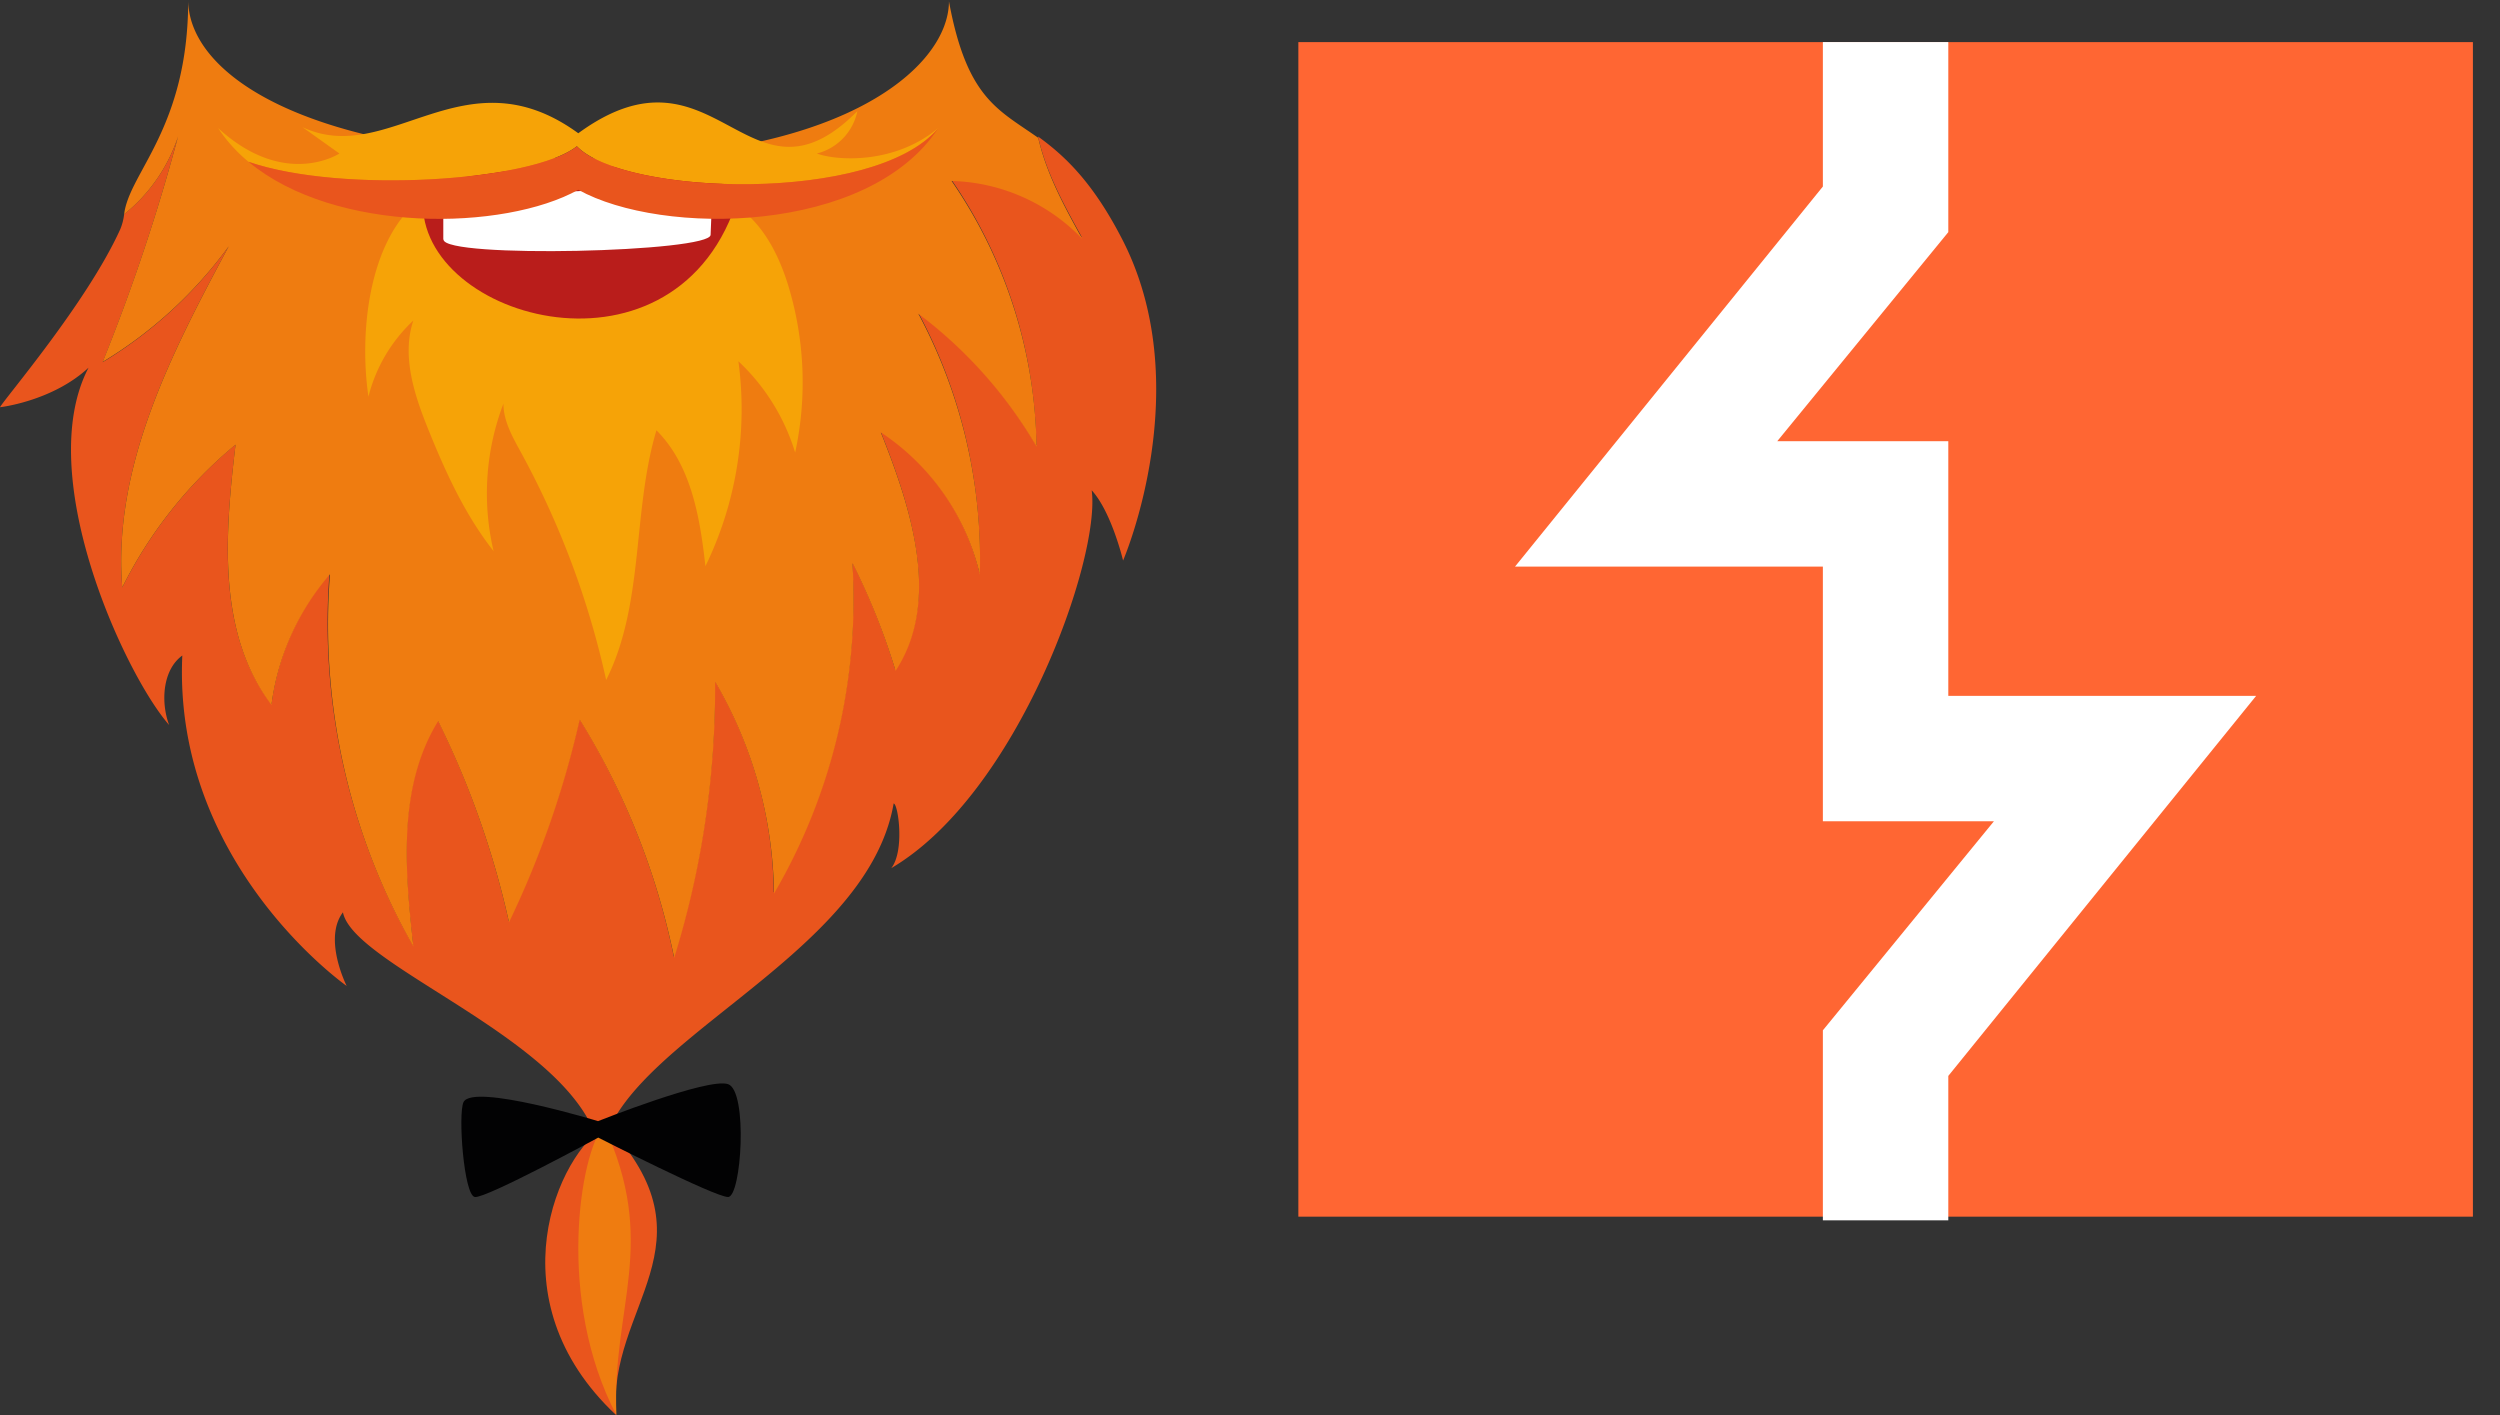 <?xml version="1.0" encoding="UTF-8" standalone="no"?>
<svg
   id="Layer_1"
   data-name="Layer 1"
   viewBox="0 0 348.015 196.99"
   version="1.1"
   xml:space="preserve"
   width="348.015"
   height="196.99"
   sodipodi:docname="logo.svg"
   inkscape:version="1.3.2 (091e20e, 2023-11-25, custom)"
   inkscape:export-filename="..\..\OrangebeardBurpExtension\.github\logo.svg"
   inkscape:export-xdpi="96"
   inkscape:export-ydpi="96"
   xmlns:inkscape="http://www.inkscape.org/namespaces/inkscape"
   xmlns:sodipodi="http://sodipodi.sourceforge.net/DTD/sodipodi-0.dtd"
   xmlns="http://www.w3.org/2000/svg"
   xmlns:svg="http://www.w3.org/2000/svg"><rect x="0" y="0" width="348.015" height="196.99" fill="#333333" stroke="none"/><sodipodi:namedview
     id="namedview1"
     pagecolor="#ffffff"
     bordercolor="#000000"
     borderopacity="0.25"
     inkscape:showpageshadow="2"
     inkscape:pageopacity="0.0"
     inkscape:pagecheckerboard="0"
     inkscape:deskcolor="#d1d1d1"
     inkscape:zoom="2.9773084"
     inkscape:cx="193.29539"
     inkscape:cy="78.426541"
     inkscape:window-width="3440"
     inkscape:window-height="1369"
     inkscape:window-x="-8"
     inkscape:window-y="-8"
     inkscape:window-maximized="1"
     inkscape:current-layer="Layer_1" /><defs
     id="defs4"><style
       id="style2">.cls-1{fill:#99425b;}.cls-2{fill:#fff;}.cls-3{fill:#e9551d;}.cls-4{fill:#ef7c10;}.cls-5{fill:#f6a307;}.cls-6{fill:#b91d1b;}.cls-7{fill:#020203;}</style></defs><path
     class="cls-3"
     d="M 132.43,25 A 67,67 0 0 1 144.27,62 62.44,62.44 0 0 0 127.81,43.48 72.41,72.41 0 0 1 136.37,79.81 32.55,32.55 0 0 0 122.56,60 c 4.3,10.75 8.43,23.54 2.07,33.22 a 93.11,93.11 0 0 0 -6,-15 81.23,81.23 0 0 1 -10.92,46 59.53,59.53 0 0 0 -8.2,-29.47 126.3,126.3 0 0 1 -5.71,38.43 101.78,101.78 0 0 0 -13.14,-33.15 133.18,133.18 0 0 1 -9.84,28.19 125.09,125.09 0 0 0 -9.87,-28 c -5.64,9.15 -4.66,20.73 -3.44,31.38 A 90.38,90.38 0 0 1 45.87,79.83 34.75,34.75 0 0 0 37.8,98 C 30.16,88.1 31.31,74.3 32.8,61.87 A 61.76,61.76 0 0 0 17.02,81.77 C 15.67,65 23.87,49.14 31.84,34.29 A 60.08,60.08 0 0 1 14.29,50.42 270.55,270.55 0 0 0 24.79,19 23.19,23.19 0 0 1 17.28,29.82 7.66,7.66 0 0 1 16.75,31.89 C 12.16,42.06 0.62,55.51 0,56.69 c 0,0 7.28,-0.82 12.33,-5.51 -7.81,14.92 5.05,42.72 11.21,49.74 -1.18,-3.18 -0.92,-7.67 1.84,-9.67 -1.35,29.05 22.88,46 22.88,46 0,0 -3.32,-6.56 -0.52,-10.25 1.57,8 35.9,19.14 35.9,35.14 0,-16.23 36.92,-28 40.76,-50.29 0.62,0 1.57,6.59 -0.33,9 17.58,-10.33 29.18,-43.12 27.9,-52.6 2.76,3 4.37,9.78 4.37,9.78 0,0 10.59,-24.5 -0.33,-45.12 C 151.88,25 147.94,21.5 144.5,19 c 1.11,5 3.64,9.58 6.13,14.07 A 26.36,26.36 0 0 0 132.43,25 Z"
     id="path10" /><path
     class="cls-4"
     d="M 78.56,22 C 40.72,21.08 26.2,9.63 26.2,0 c 0,17.83 -8.23,24 -8.92,29.83 A 23.19,23.19 0 0 0 24.79,19 270.55,270.55 0 0 1 14.29,50.38 60.08,60.08 0 0 0 31.84,34.29 C 23.87,49.14 15.67,65 17.02,81.77 A 61.35,61.35 0 0 1 32.79,61.9 c -1.48,12.43 -2.59,26.26 5,36.23 a 34.7,34.7 0 0 1 8.15,-18.2 90.45,90.45 0 0 0 11.61,51.84 c -1.18,-10.65 -2.2,-22.23 3.44,-31.38 a 124.08,124.08 0 0 1 9.87,28 133.07,133.07 0 0 0 9.84,-28.2 101.58,101.58 0 0 1 13.15,33.15 126.2,126.2 0 0 0 5.7,-38.43 59.88,59.88 0 0 1 8.2,29.48 81.17,81.17 0 0 0 10.92,-46 94.68,94.68 0 0 1 6,15 c 6.36,-9.7 2.23,-22.49 -2.06,-33.21 A 32.7,32.7 0 0 1 136.4,80 a 72.41,72.41 0 0 0 -8.56,-36.33 62.44,62.44 0 0 1 16.46,18.52 67.06,67.06 0 0 0 -11.83,-37 26.13,26.13 0 0 1 18.19,8.07 c -2.49,-4.49 -5,-9.08 -6.13,-14.07 -5.54,-3.93 -9.93,-5.44 -12.43,-19 C 132.07,9.63 116.43,22.91 78.56,22 Z"
     id="path12" /><path
     class="cls-5"
     d="m 57.94,28.22 c -6.69,5.81 -7.93,18.3 -6.65,27 a 21.76,21.76 0 0 1 6.25,-10.6 c -1.67,5 0.17,10.46 2.17,15.38 2.39,5.9 5.08,11.74 9,16.72 a 35.1,35.1 0 0 1 1.37,-20.53 c 0,2.46 1.32,4.73 2.5,6.89 a 119.6,119.6 0 0 1 11.8,31.58 c 5.34,-10.63 3.61,-23.38 7,-34.76 4.85,4.85 6.06,12.13 6.82,18.92 a 49.92,49.92 0 0 0 4.59,-28.53 29,29 0 0 1 7.9,12.71 46.24,46.24 0 0 0 -1,-23.38 c -1.48,-4.75 -4.07,-9.6 -8.63,-11.74 a 18.79,18.79 0 0 0 -5.54,-1.44 c -3.28,-0.46 -6.59,-0.72 -9.9,-1 A 64.1,64.1 0 0 0 73.39,25.34 21.75,21.75 0 0 0 62.14,29.7"
     id="path14" /><path
     class="cls-6"
     d="M 58.94,27.11 C 57.05,44 93.28,54.85 102.4,28.55 105.22,20.42 59.38,22.78 58.94,27.11 Z"
     id="path16" /><path
     class="cls-2"
     d="m 61.74,33.34 c 0,2.66 37.25,1.77 37.18,-0.66 0,-0.52 0.26,-6.13 0.3,-6.75 -10.46,0.56 -28.36,0.29 -37.51,3.08 v 4.33 z"
     id="path18" /><path
     class="cls-5"
     d="m 80.3,20.36 c 6.59,6.85 41.41,8.06 50.3,-2.53 -6.07,5.08 -14.14,4.56 -16.89,3.54 a 7.67,7.67 0 0 0 5.64,-5.9 C 104.17,30.78 99.71,4.52 80.5,18.55 64.63,7 54.2,23.37 42.1,17.7 l 5.15,3.67 c 0,0 -7.58,5 -16.89,-3.54 a 21.39,21.39 0 0 0 4.23,4.69 C 47.57,27 74.13,25.27 80.3,20.36 Z"
     id="path20" /><path
     class="cls-3"
     d="m 80.5,26.42 c 11.67,6.49 40.42,6.2 50.1,-8.56 v 0 c -8.89,10.56 -43.71,9.35 -50.3,2.5 -6.17,4.91 -32.73,6.64 -45.71,2.16 12.1,10.07 35.61,9.64 45.91,3.9 z"
     id="path22" /><path
     class="cls-3"
     d="m 84.46,156.66 c -6.75,3.77 -15.9,24.2 1.31,40.33 -1.31,-15.15 14.3,-23.81 -1.31,-40.33"
     id="path24" /><path
     class="cls-4"
     d="m 84.07,156.66 c -3.31,3.77 -6.72,24.2 1.74,40.33 -0.66,-15.15 5.9,-23.81 -1.74,-40.33"
     id="path26" /><path
     class="cls-7"
     d="m 64.53,153.41 c 1.34,-2.65 18.72,2.66 18.72,2.66 0,0 15.31,-6.1 18.1,-5.15 2.79,0.95 1.87,15.71 0,15.71 -1.87,0 -18.07,-8.27 -18.07,-8.27 0,0 -15.64,8.5 -17.18,8.27 C 64.56,166.4 63.74,155 64.53,153.41 Z"
     id="path28" /><rect
     x="180.739"
     y="5.863"
     fill="#ff6633"
     width="163.504"
     height="163.504"
     id="rect11-4"
     style="stroke-width:5.291" /><polygon
     fill="#ffffff"
     points="17.1,17.6 17.1,24.3 25.2,24.3 17.1,34.3 17.1,38.1 13.8,38.1 13.8,33.1 18.3,27.6 13.8,27.6 13.8,20.9 5.7,20.9 13.8,10.9 13.8,7.1 17.1,7.1 17.1,12.1 12.6,17.6 "
     id="polygon11-5"
     transform="matrix(5.291,0,0,5.291,180.739,-31.706)" /></svg>
